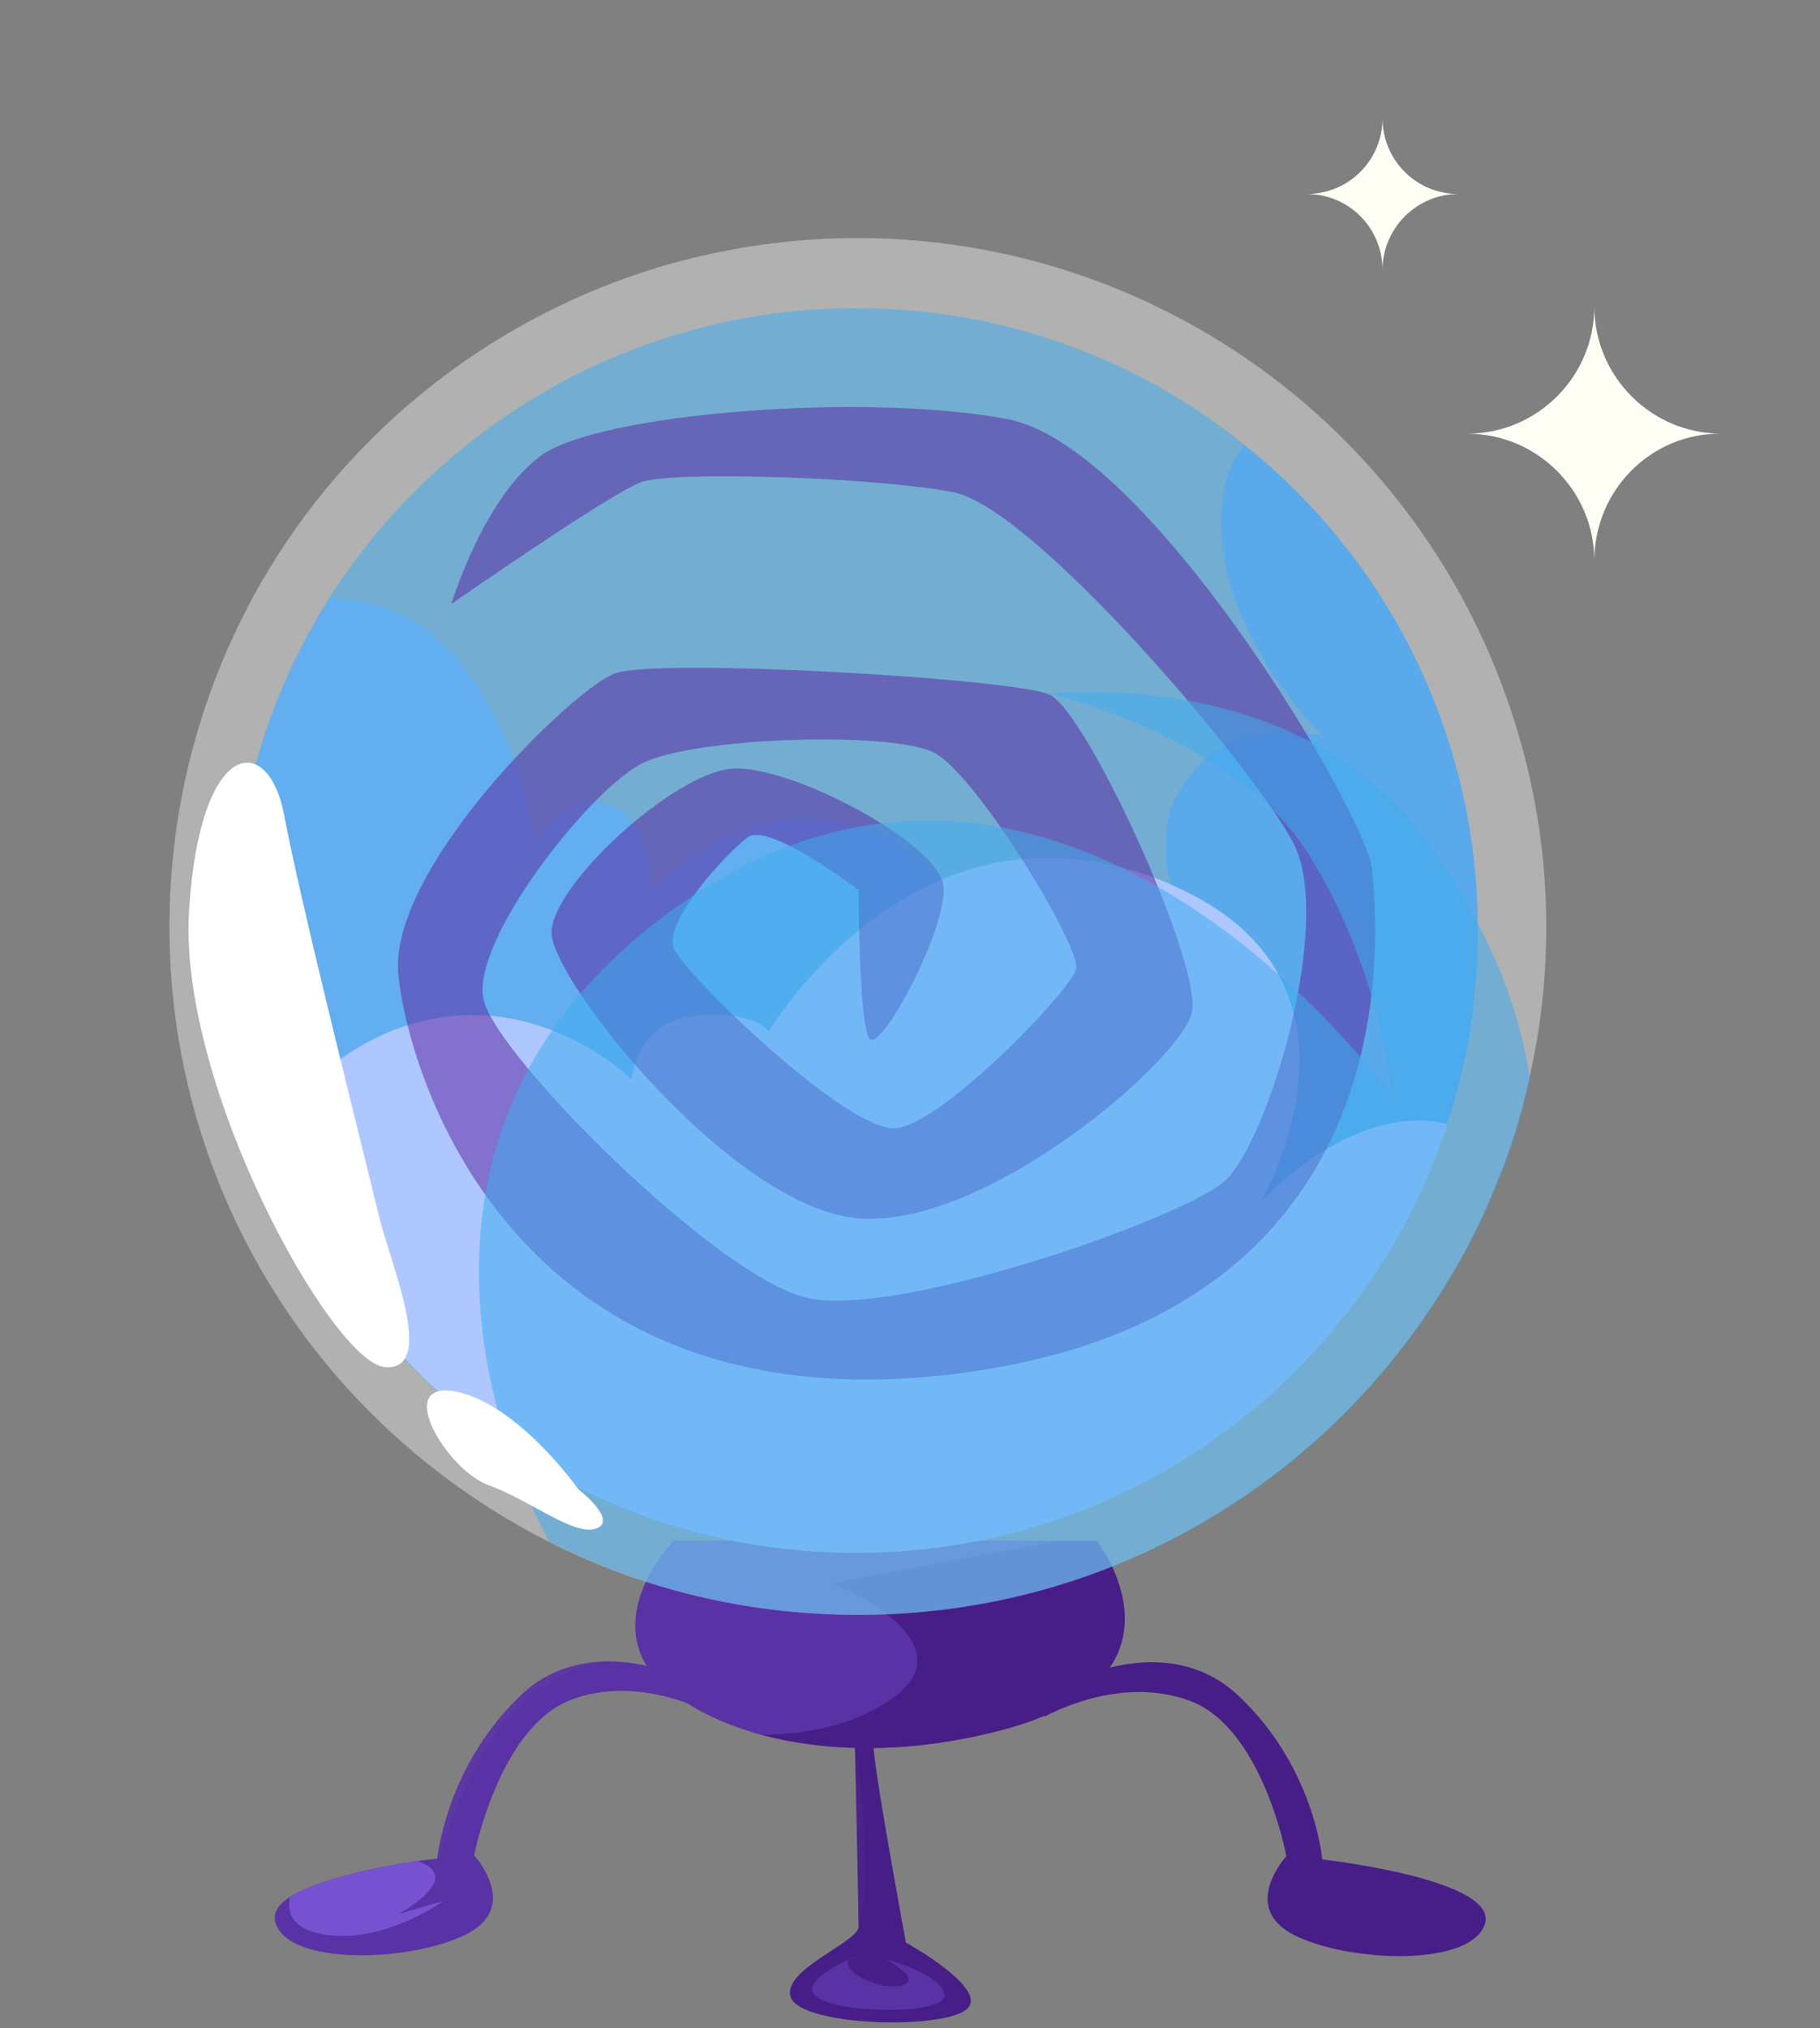 <?xml version="1.0" encoding="utf-8"?>
<!-- Generator: Adobe Illustrator 26.2.1, SVG Export Plug-In . SVG Version: 6.00 Build 0)  -->
<svg version="1.1" id="Layer_1" xmlns="http://www.w3.org/2000/svg" xmlns:xlink="http://www.w3.org/1999/xlink" x="0px" y="0px"
	 viewBox="0 0 223.4 248.8" style="enable-background:new 0 0 223.4 248.8;" xml:space="preserve">
<rect x="0" y="0" width="223.4" height="248.8" fill="#808080" stroke="none"/>
<style type="text/css">
	.st0{fill:#5932A5;}
	.st1{fill:#471E87;}
	.st2{fill:#7752D1;}
	.st3{fill:#5D38A5;}
	.st4{fill:#4A2289;}
	.st5{opacity:0.39;fill:#FFFFFF;enable-background:new    ;}
	.st6{fill:#FFFEF5;}
	.st7{fill:#77A6E8;}
	.st8{fill:#8CB1F4;}
	.st9{opacity:0.54;fill:#3FACEF;enable-background:new    ;}
	.st10{fill:#AEC7FF;}
	.st11{opacity:0.53;fill:#5C27A0;enable-background:new    ;}
	.st12{fill:#FFFFFF;}
</style>
<g>
	<g id="a">
	</g>
	<g id="b">
		<g id="c">
			<g>
				<path class="st0" d="M122.3,212.4c-11.5,2.9-21.4,2.4-28.9,0.4c-7.7-2.1-12.9-5.9-14.6-9.5c-3.2-7.1,3.9-14.3,3.9-14.3h52
					C134.6,189,147.9,206,122.3,212.4L122.3,212.4z"/>
				<path class="st1" d="M122.3,212.4c-11.5,2.9-21.4,2.4-28.9,0.4c4.9,0,11-0.9,15.9-4.3c10.4-7.1-7.1-14.3-7.1-14.3L130,189h4.6
					C134.6,189,147.9,206,122.3,212.4L122.3,212.4z"/>
				<path class="st0" d="M87.9,210.5c0,0-9.3-5.4-18-1.9s-11.7,19-11.7,19s5.8,6.3-1,9.7c-6.8,3.4-21.9,3.9-23.4-1.5
					c-0.3-1.2,0.4-2.2,1.8-3.1c3.6-2.3,11.5-3.8,15.6-4.4c1.5-0.2,2.5-0.3,2.5-0.3l0-0.2c0.2-1.5,1.7-11.7,10.2-19.8
					c2.8-2.7,6-3.8,9.1-4.1c7-0.7,13.3,3.1,13.3,3.1L87.9,210.5L87.9,210.5z"/>
				<path class="st1" d="M129.7,207.1c0,0,13.2-7.8,22.4,1c9.3,8.8,10.2,20,10.2,20s21.4,2.4,20,7.8c-1.5,5.4-16.6,4.9-23.4,1.5
					c-6.8-3.4-1-9.7-1-9.7s-2.9-15.6-11.7-19c-8.8-3.4-18,1.9-18,1.9L129.7,207.1L129.7,207.1z"/>
				<path class="st1" d="M104.9,212.4c0,0,0.5,21.9,0.5,23.9s-9.7,5.4-8.3,8.8c1.5,3.4,18,3.9,21.4,1.5c3.4-2.4-7.3-8.3-7.3-8.3
					s-3.4-18.3-3.9-23.2C106.9,210.2,104.9,212.4,104.9,212.4L104.9,212.4z"/>
				<path class="st2" d="M54.4,233.2c-0.2,0.2-8.2,5.8-15.6,3.9c-3-0.8-3.6-2.6-3.2-4.4c3.6-2.3,11.5-3.8,15.6-4.4
					c6.1,2-2.3,6.5-2.3,6.5L54.4,233.2z"/>
				<path class="st3" d="M73.1,203.9c-2.8,0.9-7.5,2.8-10.8,6.9C57,217,53.8,228,53.8,228l0-0.2c0.2-1.5,1.7-11.7,10.2-19.8
					C66.8,205.4,70,204.2,73.1,203.9L73.1,203.9z"/>
				<path class="st0" d="M105.1,240c0,0-8.1,3.2-4.5,5.2c3.6,1.9,15.9,1.9,15.3-0.6c-0.6-2.6-7.1-4.2-7.1-4.2s4.9,2.6,1.6,3.2
					C107,244.2,101.8,240.7,105.1,240z"/>
				<path class="st4" d="M105.4,236.3l-0.3-21.3C105.1,215,107.4,230.6,105.4,236.3L105.4,236.3z"/>
				<path class="st5" d="M189.8,113.7c0,6.4-0.7,12.6-2.1,18.6c-1,4.6-2.4,9.1-4.2,13.3c-1.7,4.3-3.8,8.3-6.2,12.2
					c-14.9,24.2-41.5,40.3-72,40.3c-13.7,0-26.6-3.2-38-9c-13.4-6.8-24.8-17-32.9-29.5c-1.7-2.6-3.3-5.4-4.7-8.2
					c-5.7-11.4-8.9-24.2-8.9-37.7c0-14.4,3.6-27.9,9.9-39.8c10.6-19.9,29-35,51.1-41.4c7.4-2.1,15.3-3.3,23.4-3.3
					c21,0,40.3,7.7,55.1,20.4c10.9,9.4,19.3,21.4,24.3,35.1C188,93.9,189.8,103.6,189.8,113.7L189.8,113.7z"/>
				<path class="st6" d="M169.7,33.1c0-5.1-4.1-9.3-9.3-9.3c5.1,0,9.3-4.1,9.3-9.3c0,5.1,4.1,9.3,9.3,9.3
					C173.9,23.8,169.7,28,169.7,33.1z"/>
				<path class="st6" d="M195.7,68.8c0-8.6-7-15.6-15.6-15.6c8.6,0,15.6-7,15.6-15.6c0,8.6,7,15.6,15.6,15.6
					C202.7,53.1,195.7,60.1,195.7,68.8z"/>
				<path class="st7" d="M181.4,114.2c0,8.3-1.3,16.3-3.8,23.7c-2.3,7-5.6,13.6-9.7,19.5l-22.3-0.9l3.2-38.3c0,0-3.4-4.1-5-9.5
					c-1.1-3.7-1.3-7.9,1.1-11.9c5.8-9.6,17.2-6.6,17.5-6.5c-0.3-0.3-14.3-13.8-12.3-29.2c0.3-2.7,1.3-4.8,2.6-6.5
					C170.3,68.6,181.4,90.1,181.4,114.2L181.4,114.2z"/>
				<path class="st8" d="M121,116.3l-24,32.5l-54.3,9.4c-3.9-5.5-7-11.5-9.4-17.9c-3-8.1-4.6-16.9-4.6-26.1
					c0-15.1,4.4-29.1,11.9-40.9c1.6,0.1,3.3,0.4,5.1,0.8c16.2,3.9,20.1,29.2,20.1,29.2s3.9-6.5,9.1-4.5c5.2,1.9,5.2,10.4,5.2,10.4
					s9.7-11,22.7-8.4c5.7,1.1,9.8,4.2,12.8,7.4C119.3,112.2,121,116.3,121,116.3L121,116.3z"/>
				<path class="st9" d="M181.4,114.2c0,8.3-1.3,16.3-3.8,23.7c-2.3,7-5.6,13.6-9.7,19.5c-13.8,20-36.8,33.1-62.9,33.1
					s-48.6-12.8-62.4-32.4c-3.9-5.5-7-11.5-9.4-17.9c-3-8.1-4.6-16.9-4.6-26.1c0-15.1,4.4-29.1,11.9-40.9
					C54.1,52,78,37.8,105.1,37.8c18.1,0,34.7,6.3,47.7,16.8C170.3,68.6,181.4,90.1,181.4,114.2L181.4,114.2z"/>
				<path class="st10" d="M177.7,137.9c-2.3,7-5.6,13.6-9.7,19.5c-13.8,20-36.8,33.1-62.9,33.1s-48.6-12.8-62.4-32.4
					c-3.9-5.5-7-11.5-9.4-17.9c2.3-4.7,6-9.2,11.7-12.3c18.2-9.7,32.5,4.5,32.5,4.5s0.6-7.1,7.8-7.8s9.1,1.9,9.1,1.9
					s7.6-12.9,21.2-18.6c7.1-3,15.9-4,26.2-0.2c0.7,0.3,1.5,0.6,2.1,0.9c26.6,11.5,11.2,38.2,10.9,38.8c0.3-0.3,10.6-11.7,22.1-9.7
					C177.1,137.8,177.4,137.8,177.7,137.9L177.7,137.9z"/>
				<path class="st11" d="M55.4,74.1c0,0,3.9-13,11-18.2c7.1-5.2,39.6-7.8,57.2-4.5c17.5,3.2,44.2,48.7,44.8,55.2
					c0.6,6.5,5.8,53.9-49.4,61.7s-68.8-35.7-70.1-48.7c-1.3-13,21.4-35.1,26.6-37c5.2-1.9,48.7,0.6,53.3,2.6
					c4.5,1.9,18.8,33.1,17.5,39c-1.3,5.8-24.7,26-40.3,25.3c-15.6-0.6-38.3-29.2-38.3-35.1c0-5.8,14.9-19.5,22.1-20.1
					c7.1-0.6,25.3,9.1,26,14.3c0.6,5.2-7.8,20.8-9.1,18.8c-1.3-1.9-1.3-18.2-1.3-18.2s-11-8.4-13.6-6.5c-2.6,1.9-10.4,10.4-9.1,13.6
					c1.3,3.2,21.4,22.7,27.3,22.1c5.8-0.6,21.4-16.9,22.1-19.5c0.7-2.6-12.3-24-17.5-26.6c-5.2-2.6-29.2-1.9-35.7,1.3
					c-6.5,3.2-21.4,22.1-19.5,29.2c1.9,7.1,28.6,33.8,39.6,36.4c11,2.6,46.1-9.7,51.3-14.3c5.2-4.5,13.6-31.8,8.4-41.6
					c-5.2-9.7-31.8-40.9-41.6-42.9c-9.7-1.9-34.4-2.6-38.3-1.3C74.9,60.5,55.4,74.1,55.4,74.1L55.4,74.1z"/>
				<path class="st12" d="M34.9,100.1c-1.9-10.4-10.4-9.7-11.7,11.7c-1.3,21.4,17.5,55.2,24,55.9c6.5,0.6,0.7-12.8-0.6-18.2
					C42.1,131.2,36.9,110.5,34.9,100.1L34.9,100.1z"/>
				<path class="st9" d="M187.8,132.3c-1,4.6-2.4,9.1-4.2,13.3c-1.7,4.3-3.8,8.3-6.2,12.2c-14.9,24.2-41.5,40.3-72,40.3
					c-13.7,0-26.6-3.2-38-9c-8.5-15.6-20.2-54.3,17.8-79.3c46.2-30.4,85.7,24.7,85.7,24.7s-1.3-15.6-10.4-29.9
					c-9.1-14.3-31.8-19.5-31.8-19.5s31.8-3.9,47.4,19.5C182.3,113.7,186.1,121.8,187.8,132.3L187.8,132.3z"/>
				<path class="st12" d="M71,182.7c0,0-7.4-10.5-15.1-12c-7.7-1.4-1,9.7,4.1,11.5c5,1.8,10.5,6.3,13.2,5.3
					C75.9,186.5,71,182.7,71,182.7L71,182.7z"/>
			</g>
		</g>
	</g>
</g>
</svg>
